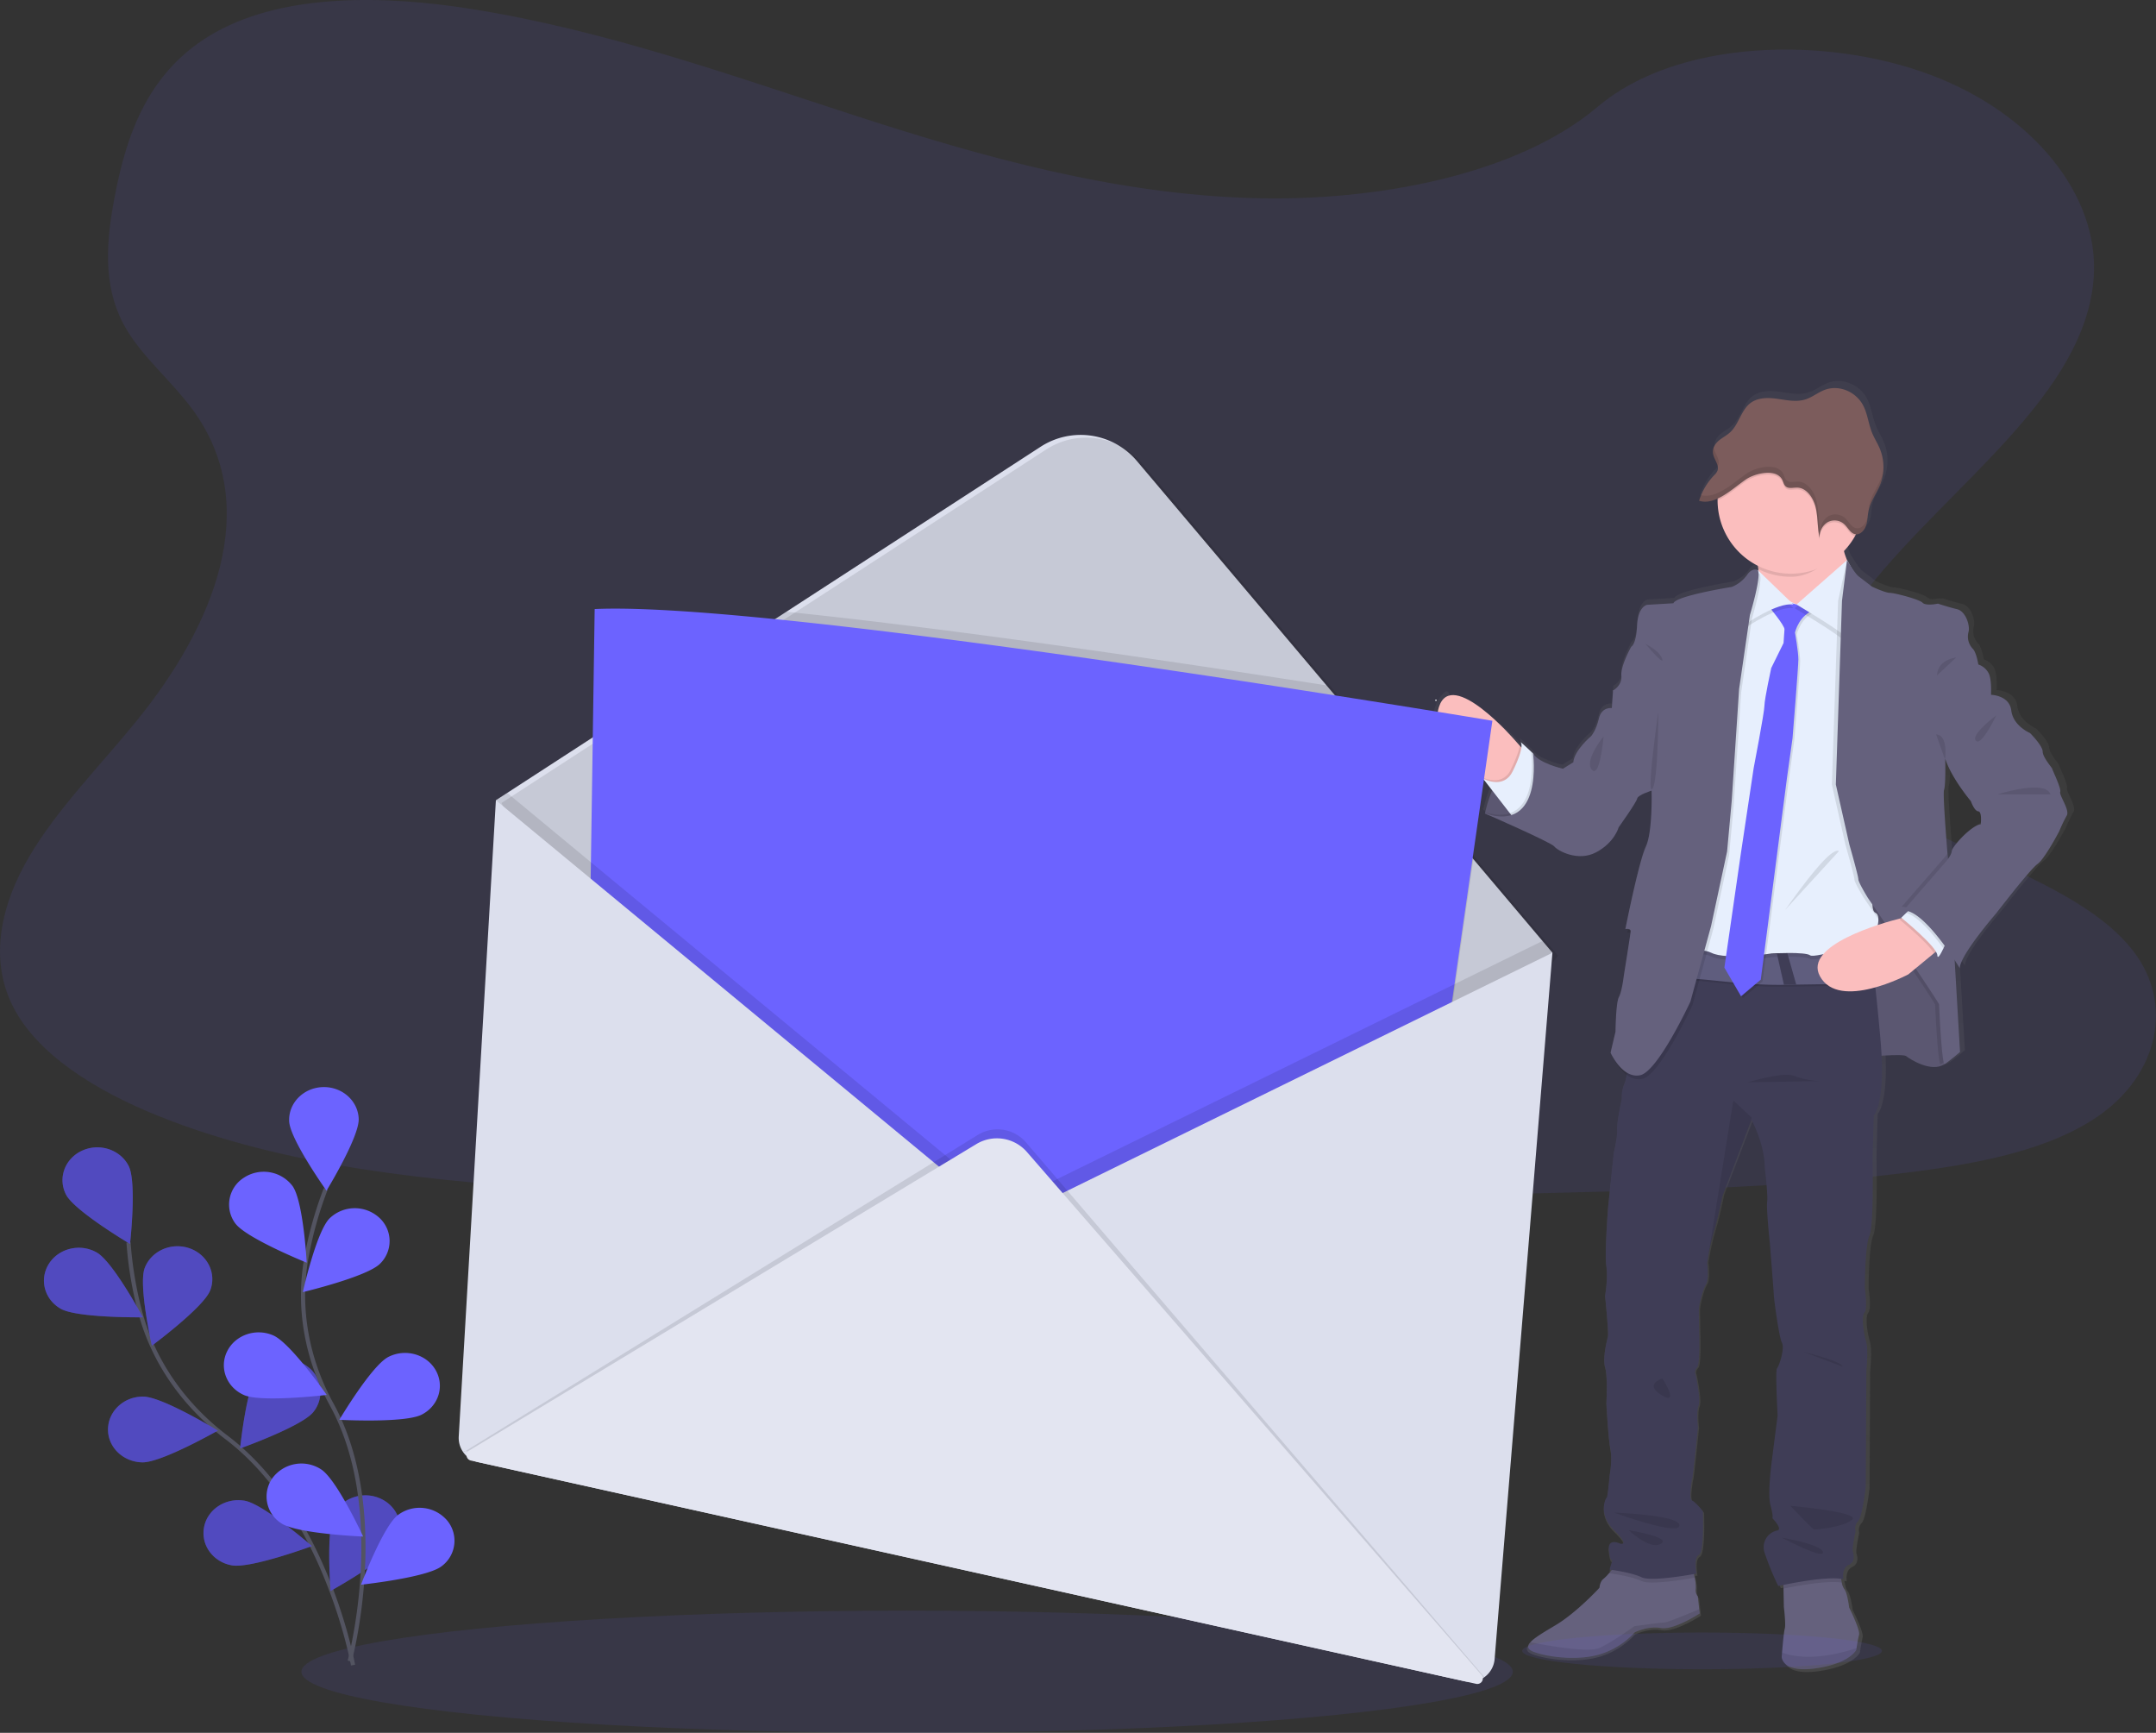 <svg xmlns="http://www.w3.org/2000/svg" data-name="Layer 1" viewBox="0 0 1034.95 831.61"><rect x="0" y="0" width="1034.95" height="831.61" fill="#333333" stroke="none"/><defs><linearGradient id="a" x1="924.49" x2="924.49" y1="836.62" y2="217.05" gradientUnits="userSpaceOnUse"><stop offset="0" stop-color="gray" stop-opacity=".25"/><stop offset=".54" stop-color="gray" stop-opacity=".12"/><stop offset="1" stop-color="gray" stop-opacity=".1"/></linearGradient></defs><path fill="#6c63ff" d="M601.31 95.07c-66.35-1.91-129.54-19.75-189.84-39.27S291.31 14.69 226.55 4.35c-41.65-6.65-89.28-7.59-122.84 11-32.3 17.89-42.73 48.78-48.34 77.45-4.23 21.56-6.71 44.26 4.86 64.44 8 14 22.29 25.79 32.15 39.21 34.3 46.71 10.06 104.3-27.12 149.9-17.44 21.39-37.67 41.8-51.13 64.57S-5.53 459.8 6.22 483c11.67 23 39.48 40.31 69.61 52.48 61.19 24.7 133.3 31.77 203.61 35.78 155.64 8.86 312.12 5 468.18 1.18 57.75-1.42 115.76-2.86 172.58-10.3 31.55-4.13 64.12-10.68 87-26.5 29.08-20.08 36.28-54.09 16.8-79.27-32.68-42.24-123-52.73-145.89-98.06-12.58-24.95.34-52.75 18.61-75.89 39.2-49.64 104.91-93.19 108.37-149.93 2.37-39-29.21-78-78.05-96.44-51.19-19.33-122.18-16.9-160 15.1-38.81 32.94-107.15 45.65-165.73 43.92z" opacity=".1"/><ellipse cx="435.45" cy="802.29" fill="#6c63ff" opacity=".1" rx="290.75" ry="29.32"/><path fill="none" stroke="#535461" stroke-miterlimit="10" stroke-width="2" d="M169.47 799.11s-12.9-73.09-60.78-109.31c-20.09-15.2-34.79-35.87-41.21-59.41a179.25 179.25 0 0 1-5.78-34.1"/><path fill="#6c63ff" d="M31.68 573.29c4 7.83 30.73 23.68 30.73 23.68s3.36-29.61-.67-37.45-14-11.11-22.32-7.31-11.77 13.24-7.74 21.08zm-2.55 54.79c7.9 4.51 39.44 4.11 39.44 4.11s-14.23-26.58-22.1-31.09-18.16-2.13-22.94 5.32-2.29 17.15 5.6 21.66zm39.21 73.72c9.22.13 36.23-15.25 36.23-15.25s-26.49-16.16-35.72-16.3-16.82 6.82-17 15.53 7.26 15.86 16.49 16.02zm42.96 49.43c9.06 1.61 38.44-9.25 38.44-9.25s-23.22-20.18-32.27-21.76-17.8 4-19.5 12.6 4.26 16.81 13.33 18.41zm-10.39-131.98c-3.15 8.19-28 26.55-28 26.55s-6.58-29.12-3.43-37.31 12.74-12.42 21.41-9.45 13.17 12.03 10.02 20.21zm49.47 58.44c-5.6 6.93-35.12 17.43-35.12 17.43s3-29.65 8.56-36.57a17.38 17.38 0 0 1 23.42-3 15.2 15.2 0 0 1 3.14 22.14zm39.82 63.03c-4.28 7.72-31.49 22.78-31.49 22.78s-2.39-29.69 1.89-37.41 14.37-10.7 22.55-6.66 11.32 13.57 7.05 21.29z"/><path d="M31.68 573.29c4 7.83 30.73 23.68 30.73 23.68s3.36-29.61-.67-37.45-14-11.11-22.32-7.31-11.77 13.24-7.74 21.08zm-2.55 54.79c7.9 4.51 39.44 4.11 39.44 4.11s-14.23-26.58-22.1-31.09-18.16-2.13-22.94 5.32-2.29 17.15 5.6 21.66zm39.21 73.72c9.22.13 36.23-15.25 36.23-15.25s-26.49-16.16-35.72-16.3-16.82 6.82-17 15.53 7.26 15.86 16.49 16.02zm42.96 49.43c9.06 1.61 38.44-9.25 38.44-9.25s-23.22-20.18-32.27-21.76-17.8 4-19.5 12.6 4.26 16.81 13.33 18.41zm-10.39-131.98c-3.15 8.19-28 26.55-28 26.55s-6.58-29.12-3.43-37.31 12.74-12.42 21.41-9.45 13.17 12.03 10.02 20.21zm49.47 58.44c-5.6 6.93-35.12 17.43-35.12 17.43s3-29.65 8.56-36.57a17.38 17.38 0 0 1 23.42-3 15.2 15.2 0 0 1 3.14 22.14zm39.82 63.03c-4.28 7.72-31.49 22.78-31.49 22.78s-2.39-29.69 1.89-37.41 14.37-10.7 22.55-6.66 11.32 13.57 7.05 21.29z" opacity=".25"/><path fill="none" stroke="#535461" stroke-miterlimit="10" stroke-width="2" d="M167.85 797.19s19.57-71.76-8.65-123.2c-11.84-21.58-16.41-46.1-12.17-70.08a180 180 0 0 1 9.35-33.38"/><path fill="#6c63ff" d="M138.8 538.02c.32 8.7 17.93 33.41 17.93 33.41s15.78-25.79 15.46-34.5-8.05-15.52-17.27-15.22-16.45 7.6-16.12 16.31zm-25.84 49.12c5.28 7.14 34.28 18.84 34.28 18.84s-1.6-29.74-6.88-36.89a17.35 17.35 0 0 0-23.26-3.91 15.23 15.23 0 0 0-4.14 21.96zm4.2 82.37c8.38 3.65 39.68-.07 39.68-.07s-17.29-24.92-25.67-28.57-18.3-.2-22.17 7.71-.21 17.28 8.16 20.93zm18.05 61.65c7.61 4.94 39.12 6.25 39.12 6.25s-12.58-27.31-20.18-32.24a17.33 17.33 0 0 0-23.23 4 15.23 15.23 0 0 0 4.29 21.99zm47.16-124.63c-6.4 6.28-37 13.57-37 13.57s6.49-29.15 12.88-35.43a17.42 17.42 0 0 1 23.63-.44 15.16 15.16 0 0 1 .49 22.3zm20.1 72.35c-8.09 4.19-39.58 2.5-39.58 2.5s15.43-26 23.52-30.16 18.25-1.39 22.68 6.25 1.51 17.22-6.62 21.41zm9.39 72.86c-7.23 5.42-38.57 8.78-38.57 8.78s10.56-28.07 17.79-33.49a17.38 17.38 0 0 1 23.47 2.55 15.19 15.19 0 0 1-2.69 22.16z"/><path fill="url(#a)" d="M1074.74 412.36c.6-1.64-3.9-10.73-3.9-11.18s-4.65-5.52-4.65-8.35-6.16-8.94-6.16-8.94-8.25-3.43-9.15-10.88-9.89-7.61-9.91-7.61 0-.68.06-1.71c0-2.32-.07-6.46-1.11-8.72a8.85 8.85 0 0 0-5.11-4.33s-.9-5.81-2.7-7.6A8.56 8.56 0 0 1 1030 335c.9-2.83-1.2-10-5.56-11s-9.3-2.68-9.3-2.68-.49.09-1.2.19l-.6-.19a26.78 26.78 0 0 1-3.16.39 3.85 3.85 0 0 1-2.54-.84c-1.51-1.64-13.67-4.77-15.92-4.77s-8.71-3-8.71-3l-6.44-4.92c-1.81-1.38-5.16-7-5.65-7.79l-.06-.11a27 27 0 0 1-1.36-3.92 35.44 35.44 0 0 0 5.58-7.67c.16-.29.3-.59.44-.88a3.59 3.59 0 0 0 1-.16c.13 0 .26-.1.39-.15a6.55 6.55 0 0 0 3.19-3.81c.11-.32.21-.65.29-1 0-.11 0-.23.07-.34s.1-.45.14-.68.05-.26.07-.38.07-.45.1-.68 0-.25 0-.37c0-.29.07-.57.11-.85a30.28 30.28 0 0 1 .47-3.15c.9-4 3.33-7.46 5.06-11.2a21.338 21.338 0 0 0 1.28-3.44l.15-.56c.11-.44.21-.89.3-1.34 0-.2.08-.4.11-.6.1-.62.19-1.24.24-1.87a23.18 23.18 0 0 0-1.49-10.51c-1.13-2.8-2.8-5.32-3.94-8.12-1.73-4.24-2.18-9-4.29-13.08-3.53-6.78-11.85-10.17-18.69-7.62-3.27 1.21-6.1 3.57-9.41 4.63-4.44 1.41-9.18.35-13.77-.29s-9.67-.69-13.36 2.31c-4.25 3.45-5.42 9.94-9.41 13.73-1.67 1.59-3.76 2.61-5.53 4.08a9 9 0 0 0-2.77 3.79c0 .11-.07.21-.1.32s-.07.25-.1.38-.06.3-.08.45 0 .21 0 .31a5.33 5.33 0 0 0 0 .8 6.54 6.54 0 0 0 .13.75v.21c0 .07.12.41.19.62a.56.56 0 0 0 0 .12c.08.23.17.45.26.68l.15.34.12.28a17.38 17.38 0 0 1 1.39 3.46 3.91 3.91 0 0 1-.13 2.29 7 7 0 0 1-1.67 2.18 31 31 0 0 0-6.77 10.85c-.17.46-.34.92-.49 1.4l.21.05a8.52 8.52 0 0 0 1.31.29c.25 0 .5.06.76.08a11.75 11.75 0 0 0 3.06-.24c.25-.05.51-.11.76-.18a18.87 18.87 0 0 0 3-1.11v1.42a35.47 35.47 0 0 0 19.69 31.71c0 .32.09.65.13 1s.07.54.1.81l-.4-.39s-2.71-1.34-5.26 2.53-7.35 5.67-7.35 5.67-27.32 4.32-28.37 7.9l-12.76.74s-4.51.6-5 10-2.85 10.29-2.85 10.29-5.25 9.24-4.8 14-4 7.16-4 7.16l-.6 8.49s-5-.74-6.31 5.07-3.75 8.5-3.75 8.5-8.26 6.86-8.71 12.67l-5.1 3.13s-11.86-2.68-14.56-7.45l-.83-.78a.75.75 0 0 1-.07-.12.28.28 0 0 0 0 .06c-1.78-1.68-5.54-5.18-5-4.38a3.64 3.64 0 0 1 .24 2.4l-.88-1-2.36-2.62s-19.17-18-30.43-19.38c-.15-.29-.87-3.12-2.79-1.35a15.65 15.65 0 0 0-.11 23l17.95 16.77.46.34 3.86 5a60.03 60.03 0 0 0-1.65 4.45s0 .09-.05.13c-.09.3-.19.58-.28.86l-.09.3c-.08.28-.17.56-.25.82s-.09.33-.14.49 0 .19-.08.28c-.42 1.5-.7 2.65-.84 3.29l-1-.31 1 .42v.16l-.06.31.92.4c5.26 2.29 31.51 13.8 32.86 15.55 1.5 1.93 11.4 7.6 20.41 2.83s11-12.08 11-12.08 8.7-12.07 9-13.86 7.06-3.88 7.06-3.88.6 20-2.85 27.28-9.91 39.66-9.91 39.66a4.76 4.76 0 0 1 1.28-.08c-.24 1.17-.38 1.87-.38 1.87a4.46 4.46 0 0 1 1.59 0c-.48 3.68-3.24 20.76-3.24 20.76s-.9 7.75-2.4 10.43-1.65 16.7-1.65 16.7l-2.4 10.13a19.57 19.57 0 0 0 .91 1.75s2.58 5.72 6.91 8.93a18.3 18.3 0 0 1-1.21 4.64 16.07 16.07 0 0 0-1.2 7.15s-2.55 11.48-2.25 14.76-1.65 11.33-1.65 11.33L854.54 613s-1.8 22.51-.9 28.63-.61 14.45-.61 14.45 1.8 17.74 1.35 19.68-2.7 10.28-1.35 14.91.61 17.29.61 17.29.9 16.69 1.94 22.06-.3 12.23-.3 12.23-1 11.47-1.5 11.47-4.35 7.9 3.6 15.66 3 6.55 3 6.55-6.3-3.13-5.56 3.28c.72 6.1 1.71 4.51 1.8 4.34l-1.5 4.9 1 .15-.87 1a23.29 23.29 0 0 1-3 3.14c-1.81 1.34-2 4.32-2 4.32s-11.1 12.08-21.46 18.19c-5.45 3.22-10.15 5.94-12.2 8.19-1.85 2-1.55 3.66 2.29 4.93 8.11 2.68 22.36 4 32.57.6a38.06 38.06 0 0 0 15.91-10.29s6.46-3.28 12.77-2.09 18.91-7 18.91-7l-.23-2.12-.67-6.09a4.79 4.79 0 0 1-1.05-3.72 19.31 19.31 0 0 0-.53-5.36c-.1-.59-.22-1.18-.33-1.73l1.15-.21s-1.49-7.61 1.21-9.1 1.94-21 1.94-21-3.44-4.47-5.25-5.21-.15-10 .16-11.19 2.7-24.3 2.7-24.3-.9-7.3.3-10.43S897 694 897 694s-.9-1.49.76-3.28 1-17.74 1-17.74-.14-8.05-.14-10.14 1.8-9.69 3.45-12.22.6-10.44.6-10.44l.09-.59c0-.23.08-.51.14-.85l.13-.79a112.6 112.6 0 0 1 2.97-13.01c2-6.26 4.2-17.29 4.2-17.29l14-36.4.16-.43s6.45 11.93 6.45 23c0 0 1.65 13.27 1.2 16.85s1.33 20.33 1.33 20.33 1.95 24.15 1.95 25.2 2.4 19.68 3.91 22.51-1.51 11.48-2.41 12.37.3 22.81.3 22.81-2.25 17.29-2.7 20.87-2.25 17.3-.75 22.66.9 6.11.9 6.11 5.41 5.52 2.25 6a8.25 8.25 0 0 0-6 10.87 139.25 139.25 0 0 0 6.61 16s.93-.21 2.48-.52v1.77l.18 8.88s1 8.5.45 10.44c-.44 1.42-1 8.1-1.33 11.59-.11 1.27-.17 2.12-.17 2.12s0 7.9 16.66 5.52 19.66-8.94 19.66-8.94 0-.31.12-.82c.25-1.51.79-4.71 1.23-6.49.6-2.39-4.8-13.12-4.8-13.12s-.9-7.3-2.41-8.94a7.92 7.92 0 0 1-1.2-3.13c-.14-.6-.26-1.23-.36-1.84a11 11 0 0 1 1.11.2s-.9-5.22 2.56-6.86 2.55-5.06 2.1-6.56 1.35-9.84 1.35-9.84a4.85 4.85 0 0 1 1.2-4.76c2.11-2.1 3.75-16.7 3.75-16.7l.3-56.35s1.06-10-.14-14-2.41-11.77-.76-13.86.15-11.77.15-11.77 0-20.43 2.26-25.49 1.5-37.12 1.5-37.12l.59-21s4.91-4.64 3.75-28.83c5.23-.33 11.13-.52 12 .2 1.65 1.35 12.31 8.2 18.61 3.88 1.35-.6 7.5-5.81 7.5-5.81l-2.64-44.7c1.65 2.49 2.65 4.15 2.65 4.15 0-6.26 17.71-26.54 17.71-26.54s16.51-21.31 20.11-23.85 10.66-15.95 10.66-15.95a64.65 64.65 0 0 1 3.61-7.45c1.71-2.75-3.7-9.91-3.1-11.55zM1036 428c-4.5.45-14 10.74-14.11 13-.07 1.18-1.07 2.76-2 4-.07-.9-.15-1.82-.22-2.75-1.06-13.17-2.21-29.22-1.69-30.78.91-2.68.6-14.75.6-14.75l.16-.23c3 9.35 12.43 20.38 12.43 20.38s1.65 4.77 3.6 4.92S1036 428 1036 428z" transform="translate(-82.53 -34.2)"/><path fill="#65617d" d="M712.81 390.41s5.47-28.7 23.08-28.85l12.87 26.48-8.58 5.92s-18.64.59-27.37-3.55z"/><path d="M748.76 388.04l-8.58 5.92s-13.12.42-22.5-1.89a26.92 26.92 0 0 1-4.87-1.66s0-.16.1-.46v-.11a64.76 64.76 0 0 1 3.33-10.54c.55-1.29 1.16-2.62 1.82-3.95 2.58-5 6.2-9.82 11.16-12.23a15.17 15.17 0 0 1 5.87-1.53h.78l.28.59 4.35 8.94z" opacity=".1"/><path fill="#65617d" d="M894.92 507.28s18.5-1.77 20.12-.44 12.13 8.13 18.35 3.84 2.07-19.23 2.07-19.82-.59-21.75-.59-21.75l-11.1-14.94-13.9-26.18-28.4-2.82.74 41.58-.15 21.3z"/><path d="M894.92 507.28s18.5-1.77 20.12-.44 12.13 8.13 18.35 3.84 2.07-19.23 2.07-19.82-.59-21.75-.59-21.75l-11.1-14.94-13.9-26.18-28.4-2.82.74 41.58-.15 21.3z" opacity=".1"/><path fill="#fbbebe" d="M732.19 360.8s-1.48 18.05-12.72 18.34c0 0-3.19-1.92-7.48-5.12-9.88-7.39-25.55-21.6-21.22-34.82 6.21-18.93 36.39 16 36.39 16l2.31 2.6z"/><path d="M732.19 360.8s-1.48 18.05-12.72 18.34c0 0-3.19-1.92-7.48-5.12l-.95-1.23a14.79 14.79 0 0 0 6.16 1.66 8.33 8.33 0 0 0 8-5.07 63.51 63.51 0 0 0 3.11-7.16 20.87 20.87 0 0 0 1.16-4.42z" opacity=".1"/><path fill="#e7effd" d="M727.31 393.52l-2.53-3.26-8.52-11-4.34-5.61a14.62 14.62 0 0 0 6.16 1.66c2.83.07 6-1 8-5.06a64.62 64.62 0 0 0 3.11-7.17c1.4-4 1.38-6 .88-6.73s3.14 2.68 4.89 4.34l.06.06.82.77.3.6 4.29 8.57v.36c.42 2.75 1.87 20.02-13.12 22.47z"/><path fill="#65617d" d="M815.93 774.31s-12.43 8.14-18.64 7-12.58 2.08-12.58 2.08a37.48 37.48 0 0 1-15.69 10.21c-10 3.4-24.1 2.06-32.09-.6-3.78-1.26-4.09-2.88-2.27-4.89 2-2.24 6.66-4.93 12-8.13 10.21-6.06 21.15-18 21.15-18s.15-3 1.93-4.28a23.06 23.06 0 0 0 3-3.12c1.59-1.88 3.08-3.84 3.08-3.84l36.56 1.06s.62 2.63 1.11 5.32a19.27 19.27 0 0 1 .51 5.33 4.82 4.82 0 0 0 1 3.69l.66 6zm76.48 10.21c-.44 1.77-1 4.94-1.21 6.43l-.13.82s-3 6.51-19.37 8.88-16.42-5.48-16.42-5.48.06-.84.16-2.11c.29-3.46.88-10.09 1.32-11.5.58-1.92-.45-10.36-.45-10.36l-.17-8.81-.13-6.12 27.23-2.82a49.4 49.4 0 0 0 .88 6.06 7.75 7.75 0 0 0 1.19 3.11c1.48 1.63 2.36 8.88 2.36 8.88s5.33 10.65 4.74 13.02z"/><path d="M812.38 751.8s.62 2.63 1.11 5.32c-3.95.73-21.21 3.72-25.52 1.63-4.89-2.37-15.39-3.7-15.39-3.7l.17-.6c1.59-1.88 3.08-3.84 3.08-3.84zm71.74 7.71c-6.9-1.17-22 1.66-28 2.88l-.13-6.12 27.23-2.82a49.4 49.4 0 0 0 .9 6.06z" opacity=".1"/><path fill="#3f3d56" d="M899.47 535.24l-.59 20.86s.74 31.81-1.48 36.84-2.22 25.3-2.22 25.3 1.48 9.61-.15 11.68-.44 9.76.74 13.76.15 13.91.15 13.91l-.3 55.92s-1.62 14.49-3.7 16.57a4.85 4.85 0 0 0-1.18 4.73s-1.77 8.28-1.33 9.77 1.33 4.88-2.07 6.5-2.52 6.81-2.52 6.81c-8.13-1.93-31.21 3.26-31.21 3.26a138.84 138.84 0 0 1-6.51-15.84 8.19 8.19 0 0 1 5.92-10.79c3.1-.45-2.22-5.92-2.22-5.92s.59-.74-.89-6.06.29-19 .74-22.5l2.66-20.71s-1.18-21.74-.29-22.63 3.84-9.47 2.37-12.28-3.86-21.3-3.86-22.34-1.91-25-1.91-25-1.78-16.72-1.33-20.27-1.19-16.71-1.19-16.71c0-11-6.36-22.79-6.36-22.79l-.16.43-13.71 36.12s-2.22 10.94-4.14 17.15a112.18 112.18 0 0 0-2.89 12.85l-.13.79c0 .33-.1.61-.13.83l-.09.6s1 7.84-.6 10.36-3.4 10.06-3.4 12.13.15 10.06.15 10.06.59 15.83-1 17.61-.75 3.25-.75 3.25 2.66 12 1.48 15.09-.29 10.35-.29 10.35-2.37 22.94-2.66 24.12-1.93 10.36-.15 11.1 5.17 5.17 5.17 5.17.75 19.39-1.92 20.86-1.19 9-1.19 9-21.44 4.14-26.32 1.77-15.39-3.7-15.39-3.7l1.47-4.86c-.09.17-1.07 1.75-1.77-4.31-.73-6.36 5.48-3.26 5.48-3.26s4.88 1.19-3-6.5-4-15.54-3.55-15.54 1.49-11.38 1.49-11.38 1.33-6.81.29-12.14-1.92-21.9-1.92-21.9.74-12.57-.59-17.15.88-12.88 1.33-14.8-1.38-19.48-1.38-19.48 1.48-8.28.59-14.34.89-28.41.89-28.41l2.66-25.74s1.92-8 1.63-11.25 2.23-14.64 2.23-14.64a16 16 0 0 1 1.18-7.1c1.48-3 2.07-12.72 2.07-12.72l14.21-32.55 7-28.7 93.93-.89s.35 2.49.92 7 1.37 11.21 2.26 19.48c.82 7.51 1.72 16.34 2.59 26.17 2.84 31.38-3.16 37-3.16 37z"/><path fill="#fbbebe" d="M890.78 276.2l-21.9 23.38s-28.1-11.25-25.14-15.09c1.14-1.49 1-6.19.3-11.37-1-8.2-3.26-17.63-3.26-17.63s49.11-8 45 .29c-1.51 3-1.25 6.56-.31 9.83a37 37 0 0 0 5.31 10.59z"/><path d="M885.75 255.8c-1.51 3-2.23 3.32-1.29 6.59-6.42 6.87-14.59 14.41-24.75 14.41a35.06 35.06 0 0 1-15.67-3.67c-1-8.2-3.26-17.63-3.26-17.63s49.11-8 44.97.3z" opacity=".1"/><path fill="#fbbebe" d="M894.93 240.69a35.22 35.22 0 0 1-70.43 0v-.5a35.21 35.21 0 0 1 70.42.5z"/><path d="M900.02 472.98c-4.66 0-20.19.17-37.55.44h-.21l-5.73.1h-.18c-20.58.33-40.87-3.69-49-2.93-17.3 1.62 6.22-16 6.22-16a144.78 144.78 0 0 0 39.43 4l5-.26c15.72-.89 31.53-2.37 39.79-4.85.55 4.58 1.34 11.23 2.23 19.5z" opacity=".1"/><path fill="#5f5d7e" d="M900.02 472.09c-4.66 0-20.19.17-37.55.44h-.21l-5.73.1h-.18c-20.58.33-40.87-3.69-49-2.93-17.3 1.63 6.22-16 6.22-16a144.78 144.78 0 0 0 39.43 4l5-.26c15.72-.89 31.53-2.37 39.79-4.84.55 4.58 1.34 11.2 2.23 19.49z"/><path d="M850.25 285.96l-27.22 12.73-21 162.43s12.42-5.62 19.53-2.07 29 .3 29 .3 16-.89 18.35.89 30.16-7.44 30.16-7.44 5-11.24 1.18-13 1.22-19.21 1.22-19.21l-2.4-117.17-4.74-15.09-12.72-7.69-13 10.35-6.21.89z" opacity=".1"/><path fill="#e7effd" d="M850.25 284.19l-27.22 12.72-21 162.44s12.42-5.62 19.53-2.07 29 .29 29 .29 16-.88 18.35.89 30.18-7.4 30.18-7.4 5-11.24 1.18-13 1.2-19.26 1.2-19.26l-2.4-117.16-4.74-15.08-12.72-7.7-13 10.36-6.21.89z"/><path d="M849.8 291.73s7.84 9.32 7.7 11.25-.45 6.51-.45 6.51l-5.92 12s-3.25 14.94-3.25 18.05-5.18 30-5.18 30l-6.23 41.43-7.84 54.3 8 13.75 9.46-8 12.58-96.76 2.66-19.08s2.81-34.32 2.81-37.87-1.62-12.87-1.62-12.87 1.92-8.88 9.91-11-.59-.45-.59-.45l-4.59-3.69-4 1.62s-11.08-3.33-13.45.81z" opacity=".1"/><path fill="#6c63ff" d="M848.91 290.85s7.85 9.32 7.7 11.24-.45 6.51-.45 6.51l-5.91 12s-3.26 14.94-3.26 18.05-5.18 30-5.18 30l-6.21 41.42-7.84 54.3 8 13.76 9.47-8 12.57-96.75 2.67-19.07s2.81-34.32 2.81-37.87-1.62-12.87-1.62-12.87 1.92-8.88 9.91-10.95-.59-.44-.59-.44l-4.59-3.7-4 1.63s-11.11-3.41-13.48.74z"/><path d="M843.74 275.31s-1.19.89-1.48 6.81-4.44 19.23-4.44 19.23 15.39-10.65 23.08-9.47z" opacity=".1"/><path fill="#e7effd" d="M843.74 273.54s-1.19.88-1.48 6.8-4.44 19.23-4.44 19.23 15.39-10.65 23.08-9.46z"/><path d="M885.75 270.58l-24.28 21.3s20.42 12.13 23.08 15.09 5.32-29 5.32-29z" opacity=".1"/><path fill="#e7effd" d="M886.64 268.8l-24.26 21.31s20.41 12.13 23.09 15.09 5.32-29 5.32-29z"/><path d="M844.62 275.31s-2.66-1.33-5.17 2.52a16.8 16.8 0 0 1-7.25 5.62s-26.93 4.29-28 7.84l-12.58.74s-4.44.59-4.88 9.91-2.81 10.21-2.81 10.21-5.18 9.17-4.73 13.9-4 7.11-4 7.11l18.49 48.08s.6 19.82-2.81 27.07-9.76 39.35-9.76 39.35 2.66-.59 2.51 1.18-3.16 21.16-3.16 21.16-.89 7.69-2.37 10.36-1.63 16.56-1.63 16.56l-2.36 10.06s5.62 12.58 14.2 10.8 24.11-35.35 24.11-35.35l9.92-36.25 7.69-35.8 2.22-24.26 3.55-53.7 5.18-35.51s5.72-19.11 3.64-21.6z" opacity=".1"/><path fill="#65617d" d="M843.74 273.54s-2.67-1.33-5.18 2.51a16.71 16.71 0 0 1-7.25 5.62s-26.92 4.29-28 7.84l-12.58.74s-4.43.6-4.88 9.92-2.81 10.2-2.81 10.2-5.18 9.18-4.73 13.91-4 7.1-4 7.1l18.5 48.08s.59 19.82-2.81 27.07-9.77 39.36-9.77 39.36 2.66-.6 2.52 1.18-3.26 21.15-3.26 21.15-.89 7.7-2.37 10.36-1.62 16.57-1.62 16.57l-2.37 10.06s5.62 12.57 14.2 10.8 24.14-35.36 24.14-35.36l9.91-36.24 7.69-35.8 2.22-24.27 3.55-53.7 5.18-35.5s5.79-19.09 3.72-21.6z"/><path d="M748.76 388.04l-8.58 5.92s-13.12.42-22.5-1.89l-4.77-2.12-1-.42 1 .31c4.95 1.47 8.82 1.44 11.85.42 12.14-4.09 10.8-24.14 10.33-28.67 0-.46-.08-.75-.1-.86a.28.28 0 0 1 0-.06l.07.12a6.62 6.62 0 0 0 .56.78c.17.19.35.39.54.58l4.29 8.57v.36z" opacity=".1"/><path fill="#65617d" d="M778.47 330.2l-4.15 1.18-.59 8.43s-4.88-.74-6.21 5-3.7 8.44-3.7 8.44-8.14 6.8-8.58 12.57l-5 3.11s-11.69-2.67-14.35-7.4c0 0 5.33 38.17-23.08 28.85 0 0 31.81 13.9 33.29 15.83s11.24 7.54 20.12 2.81 10.8-12 10.8-12 8.58-12 8.87-13.76 7-3.85 7-3.85l12.72-30.77z"/><path d="M882.35 288.33l4.29-19.53s1.92 6.36 3.85 7.84l6.36 4.89s6.36 2.95 8.58 2.95 14.2 3.11 15.68 4.74 7.4.44 7.4.44 4.88 1.63 9.17 2.66 6.36 8.14 5.47 11a8.53 8.53 0 0 0 2.07 8c1.78 1.78 2.67 7.55 2.67 7.55a8.66 8.66 0 0 1 5 4.29c1.48 3.25 1 10.35 1 10.35l-22 31.07s.29 12-.59 14.65 3.1 47.93 3.1 47.93l4.59 77.81s-6.07 5.18-7.4 5.77-2.66-27.51-2.66-28.55S894.76 431 894.76 431s-4.59-7.39-4.59-9-4.29-16.57-4.29-16.57l-6.51-28.85z" opacity=".1"/><path fill="#65617d" d="M955.78 331.8v1.7l-22 31s.3 12-.58 14.64c-.52 1.55.61 17.47 1.66 30.55.74 9.43 1.44 17.38 1.44 17.38l1.95 33 2.63 44.8s-6.06 5.18-7.39 5.77-2.66-27.51-2.66-28.55-34.18-51.18-34.18-51.18-4.59-7.41-4.59-9-4.29-16.57-4.29-16.57l-6.5-28.85 2.95-88.17 2.42-19.52s3.7 6.37 5.62 7.84l6.36 4.88s6.36 3 8.58 3 14.21 3.1 15.69 4.73 7.39.44 7.39.44 4.88 1.63 9.17 2.66 6.37 8.14 5.48 11a8.51 8.51 0 0 0 2.07 8c1.77 1.77 2.66 7.54 2.66 7.54a8.7 8.7 0 0 1 5 4.3c1.06 2.15 1.16 6.26 1.12 8.61z"/><path d="M774.95 725.94c.73 0 31.8 1.18 31.21 6.21s-31.21-6.21-31.21-6.21zm6.95 8.43s20.86 3.4 15.38 6.51-15.38-6.51-15.38-6.51zm77.57-11.69s34.62 3 29.44 6.81-17.46 4.43-18 4.58-11.44-11.39-11.44-11.39zm-4.19 15.24s19.23 3.25 19.82 7-19.82-7-19.82-7zm10.65-89.06s17.6 4.14 18.64 7zm-67.91 12.72s-9.17 2.66-.29 8 .29-8 .29-8zm40.69-142.17c1 0 17.16-5.32 22.78-3a37.49 37.49 0 0 0 12.57 2.39zm2.07 16.86l-.16 1.47-13.75 36.12s-2.22 10.94-4.14 17.15a112.18 112.18 0 0 0-2.89 12.85l12.21-75.72z" opacity=".1"/><path fill="#3f3d56" d="M862.26 472.53l-5.73.1h-.18l-3.36-14.91 5-.27z"/><path fill="#fbbebe" d="M932.06 454.47l-3.69 3-12.29 10.13s-33.29 17.76-42.46.89c-8.08-14.86 29.66-25.47 38.75-27.78 1.23-.31 1.93-.47 1.93-.47z"/><path d="M789.89 309.04s6.51 3 8 7.1-8-7.1-8-7.1zm-20.12 44.38s-9.47 11.54-5.62 16 5.62-16 5.62-16zm169.24-37.87s-8.88.89-9.17 8.58zm-82.25 121.31c.88-.89 21.3-31.07 26-28.4zm38.17-196.17a35 35 0 0 1-4.17 16.62l-.26-.05c-2.23-.47-3.39-3.07-5.1-4.69a6.93 6.93 0 0 0-8-1.12 8.13 8.13 0 0 0-3.92 7.59c-1.13-4.74-.77-9.77-1.87-14.52s-4.41-9.55-8.95-9.63c-2 0-4.23.71-5.65-.75-.85-.88-1-2.27-1.66-3.35-3.24-5.24-13.11-2.59-17.14.1s-8.7 7-13.71 9.3a35.21 35.21 0 0 1 70.42.5z" opacity=".1"/><path fill="#7c5c5c" d="M855.36 229.91c.64 1.07.81 2.46 1.66 3.34 1.41 1.47 3.7.71 5.65.75 4.54.08 7.85 4.88 8.95 9.63s.74 9.78 1.87 14.52a8.11 8.11 0 0 1 3.93-7.59 6.93 6.93 0 0 1 8 1.12c1.71 1.62 2.87 4.22 5.1 4.69s4.38-1.67 5.19-4 .75-4.93 1.28-7.37c1-4.61 4-8.4 5.68-12.79a23.17 23.17 0 0 0-.15-16.52c-1.11-2.78-2.76-5.28-3.89-8.05-1.7-4.22-2.14-9-4.22-13-3.48-6.73-11.68-10.09-18.43-7.56-3.21 1.2-6 3.54-9.27 4.59-4.37 1.41-9.05.35-13.57-.28s-9.53-.69-13.17 2.28c-4.19 3.43-5.33 9.87-9.27 13.63-1.65 1.58-3.7 2.59-5.44 4s-3.25 3.63-3 6c.26 3.06 3.26 5.84 2.15 8.68a7 7 0 0 1-1.64 2.17 30.93 30.93 0 0 0-7.16 12.18c7.91 2.48 16.48-6.25 22.68-10.38 3.97-2.63 13.83-5.29 17.07-.04z"/><path d="M932.06 454.47l-3.69 3c-3.25-5.4-16.58-16.2-16.58-16.2l.58-.56c1.23-.31 1.93-.47 1.93-.47z" opacity=".1"/><path fill="#e7effd" d="M935.61 448.99s-1.33 3.3-2.69 6.14-2.86 5.44-2.93 3.33c-.15-4.14-17.31-18.05-17.31-18.05l2.33-2.26 2.69-2.62z"/><path d="M936.2 427.09l1.95 33c-4.6-7.15-17.22-25.47-25.33-24.88l19.65-22.61a26.81 26.81 0 0 0 2.26-2.89c.74 9.43 1.47 17.38 1.47 17.38z" opacity=".1"/><path d="M935.61 448.99s-1.33 3.3-2.69 6.14c-5.16-7.07-12.25-15.42-17.91-17l2.69-2.62z" opacity=".1"/><path fill="#65617d" d="M950.4 329.31l5.33 4.14s8.87.15 9.76 7.55 9 10.8 9 10.8 6.06 6.06 6.06 8.87 4.59 7.84 4.59 8.29 4.44 9.47 3.84 11.09 4.74 8.73 3.11 11.39a65.63 65.63 0 0 0-3.55 7.4s-6.95 13.32-10.5 15.83-19.83 23.67-19.83 23.67-17.45 20.12-17.45 26.33c0 0-17-28.4-27.08-27.66l19.68-22.64s3.4-3.69 3.55-5.91 9.47-12.43 13.91-12.87c0 0 .73-6.07-1.19-6.22s-3.55-4.88-3.55-4.88-13-15.38-13.17-25.15 17.49-30.03 17.49-30.03z"/><path d="M958.24 343.36s-12.42 9.18-9.76 12.13 9.76-12.13 9.76-12.13zm.59 37.88s23.08-7.4 25.45 0zm-142.9 393.07s-12.43 8.14-18.64 7-12.58 2.08-12.58 2.08a37.48 37.48 0 0 1-15.69 10.21c-10 3.4-24.1 2.06-32.09-.6-3.78-1.26-4.09-2.88-2.27-4.89 8.69 1.73 28.1 5.18 33.33 2.67 6.8-3.26 16.57-10.36 16.57-10.36s12.73-1.77 14.5-1.77c1.26 0 11.09-4.06 16.64-6.38zm75.27 16.64l-.13.82s-3 6.51-19.37 8.88-16.42-5.48-16.42-5.48.06-.84.16-2.11c5.2 1.97 16.54 4.17 35.76-2.11zm-95.17-449.36s0 33.73-2.89 37.06 2.89-37.06 2.89-37.06zm133.36 10.87l4.29 12.06s1.71-11.84-4.29-12.06zM824.79 223.15c1.08-2.78-1.76-5.5-2.13-8.48a5.56 5.56 0 0 0-.47 2.68c.19 2.24 1.84 4.33 2.28 6.41a4 4 0 0 0 .32-.61zm49.1 31.86c-1.06-4.66-.75-9.6-1.83-14.27s-4.41-9.55-8.94-9.63c-2 0-4.24.72-5.65-.74-.86-.88-1-2.28-1.67-3.35-3.24-5.25-13.1-2.59-17.14.1-6 4-14.36 12.43-22.12 10.53-.37.89-.71 1.8-1 2.73 7.91 2.48 16.48-6.25 22.68-10.38 4-2.68 13.9-5.34 17.14-.09.64 1.07.81 2.46 1.66 3.34 1.41 1.47 3.7.71 5.65.75 4.54.08 7.85 4.88 8.95 9.63s.74 9.78 1.87 14.52a8.16 8.16 0 0 1 .4-3.14zm22.24-5.54c-.8 2.34-2.91 4.5-5.19 4s-3.39-3.07-5.09-4.7a7 7 0 0 0-8-1.11 8.06 8.06 0 0 0-3.93 7.16 7.76 7.76 0 0 1 3.49-4.28 6.93 6.93 0 0 1 8 1.12c1.71 1.62 2.87 4.22 5.1 4.69s4.38-1.67 5.19-4a20.21 20.21 0 0 0 .81-4.25 11.1 11.1 0 0 1-.38 1.37zm6.96-20.16c-1.66 4.39-4.68 8.17-5.68 12.79-.2.93-.32 1.88-.43 2.84 1-4.6 4-8.37 5.67-12.75a22.81 22.81 0 0 0 1.37-6.13 22.39 22.39 0 0 1-.93 3.25z" opacity=".1"/><circle cx="689.3" cy="336.07" r=".36" fill="#e6e8ec"/><ellipse cx="817.04" cy="792.28" fill="#6c63ff" opacity=".1" rx="86.34" ry="8.81"/><path fill="#dcdfed" d="M499.55 214.39L238.04 384.05l170.66 307.8a11.91 11.91 0 0 0 7.6 5.8l154.63 37.72a11.92 11.92 0 0 0 13.54-6.41l76.7-159.35 84.06-112.37-199.48-236a35.35 35.35 0 0 0-46.2-6.85z"/><path d="M747.89 458.57l-.74 1-49.24 65.83-.89 1.19-33.19 44.37-65.6 136.31-1.84 3.81-9.26 19.23a11.92 11.92 0 0 1-13.56 6.41l-154.63-37.74a11.89 11.89 0 0 1-7.6-5.8l-14.87-26.77-2.67-4.82-107.33-193.66-.92-1.65-44.86-80.9 5.42-3.52 41.09-26.65.95-.62 86.53-56.14 5.46-3.54 122.05-79.19a35.34 35.34 0 0 1 46.22 6.84l91 107.7 4 4.8 66.05 78.14.36.43 33.21 39.28 4.18 4.95z" opacity=".1"/><path d="M707.26 412.3l-8.06 56-2.43 16.9-1.39 36-.11 2.81-7.23 188.1a11.93 11.93 0 0 1-14.51 11.17l-77.94-17.4-.84-.19-199.89-44.61-3.67-.82-109.89-24.54 2.52-169.12.08-5.65.76-51.19.84-56.5 86.53-56.14 5.46-3.54c80.26 8.23 187 24.06 259.31 35.35l4 4.8 66 78.14z" opacity=".1"/><path fill="#6c63ff" d="M716.39 345.9l-9.49 66-8.7 60.44-2.43 16.86-1.39 36-7.34 190.91a11.93 11.93 0 0 1-14.51 11.17l-78.78-17.59-199.89-44.61-113.56-25.36 2.6-174.77.76-51.19.89-59.88.91-61.59c18.78-.89 49.68 1.12 86.57 4.83 82.6 8.29 195.2 25.06 268.82 36.61 45.08 7.07 75.54 12.17 75.54 12.17z"/><path d="M740.47 451.58l-42.27 20.73-215.73 105.8L283.66 413.8l-40.19-33.27-5.42 3.52 44.86 80.9-2.6 174.77 113.56 25.36 14.84 26.77a11.89 11.89 0 0 0 7.6 5.8l154.63 37.72a11.92 11.92 0 0 0 13.53-6.41l9.26-19.23 78.78 17.59a11.93 11.93 0 0 0 14.51-11.17l7.34-190.91 50.13-67 .14-1.69z" opacity=".1"/><path fill="#dcdfed" d="M238.04 384.05l-17.83 305.33a11.92 11.92 0 0 0 9.31 12.33l473.52 105.15a11.92 11.92 0 0 0 14.43-10.67l27.75-338.95-262.75 128.87z"/><path d="M223.47 696.37l246-151.77a18.06 18.06 0 0 1 23 3.6l220.18 256.79c.8.92 1.19.26 0 0L223.47 696.37c-1.4-.31-1.22.73 0 0z" opacity=".1"/><path fill="#e3e5f1" d="M225.23 696.12l243.46-147.07a19.09 19.09 0 0 1 24.28 3.82L711.16 803.8a2.63 2.63 0 0 1-2.55 4.29L226.02 700.93a2.62 2.62 0 0 1-.79-4.81z"/></svg>